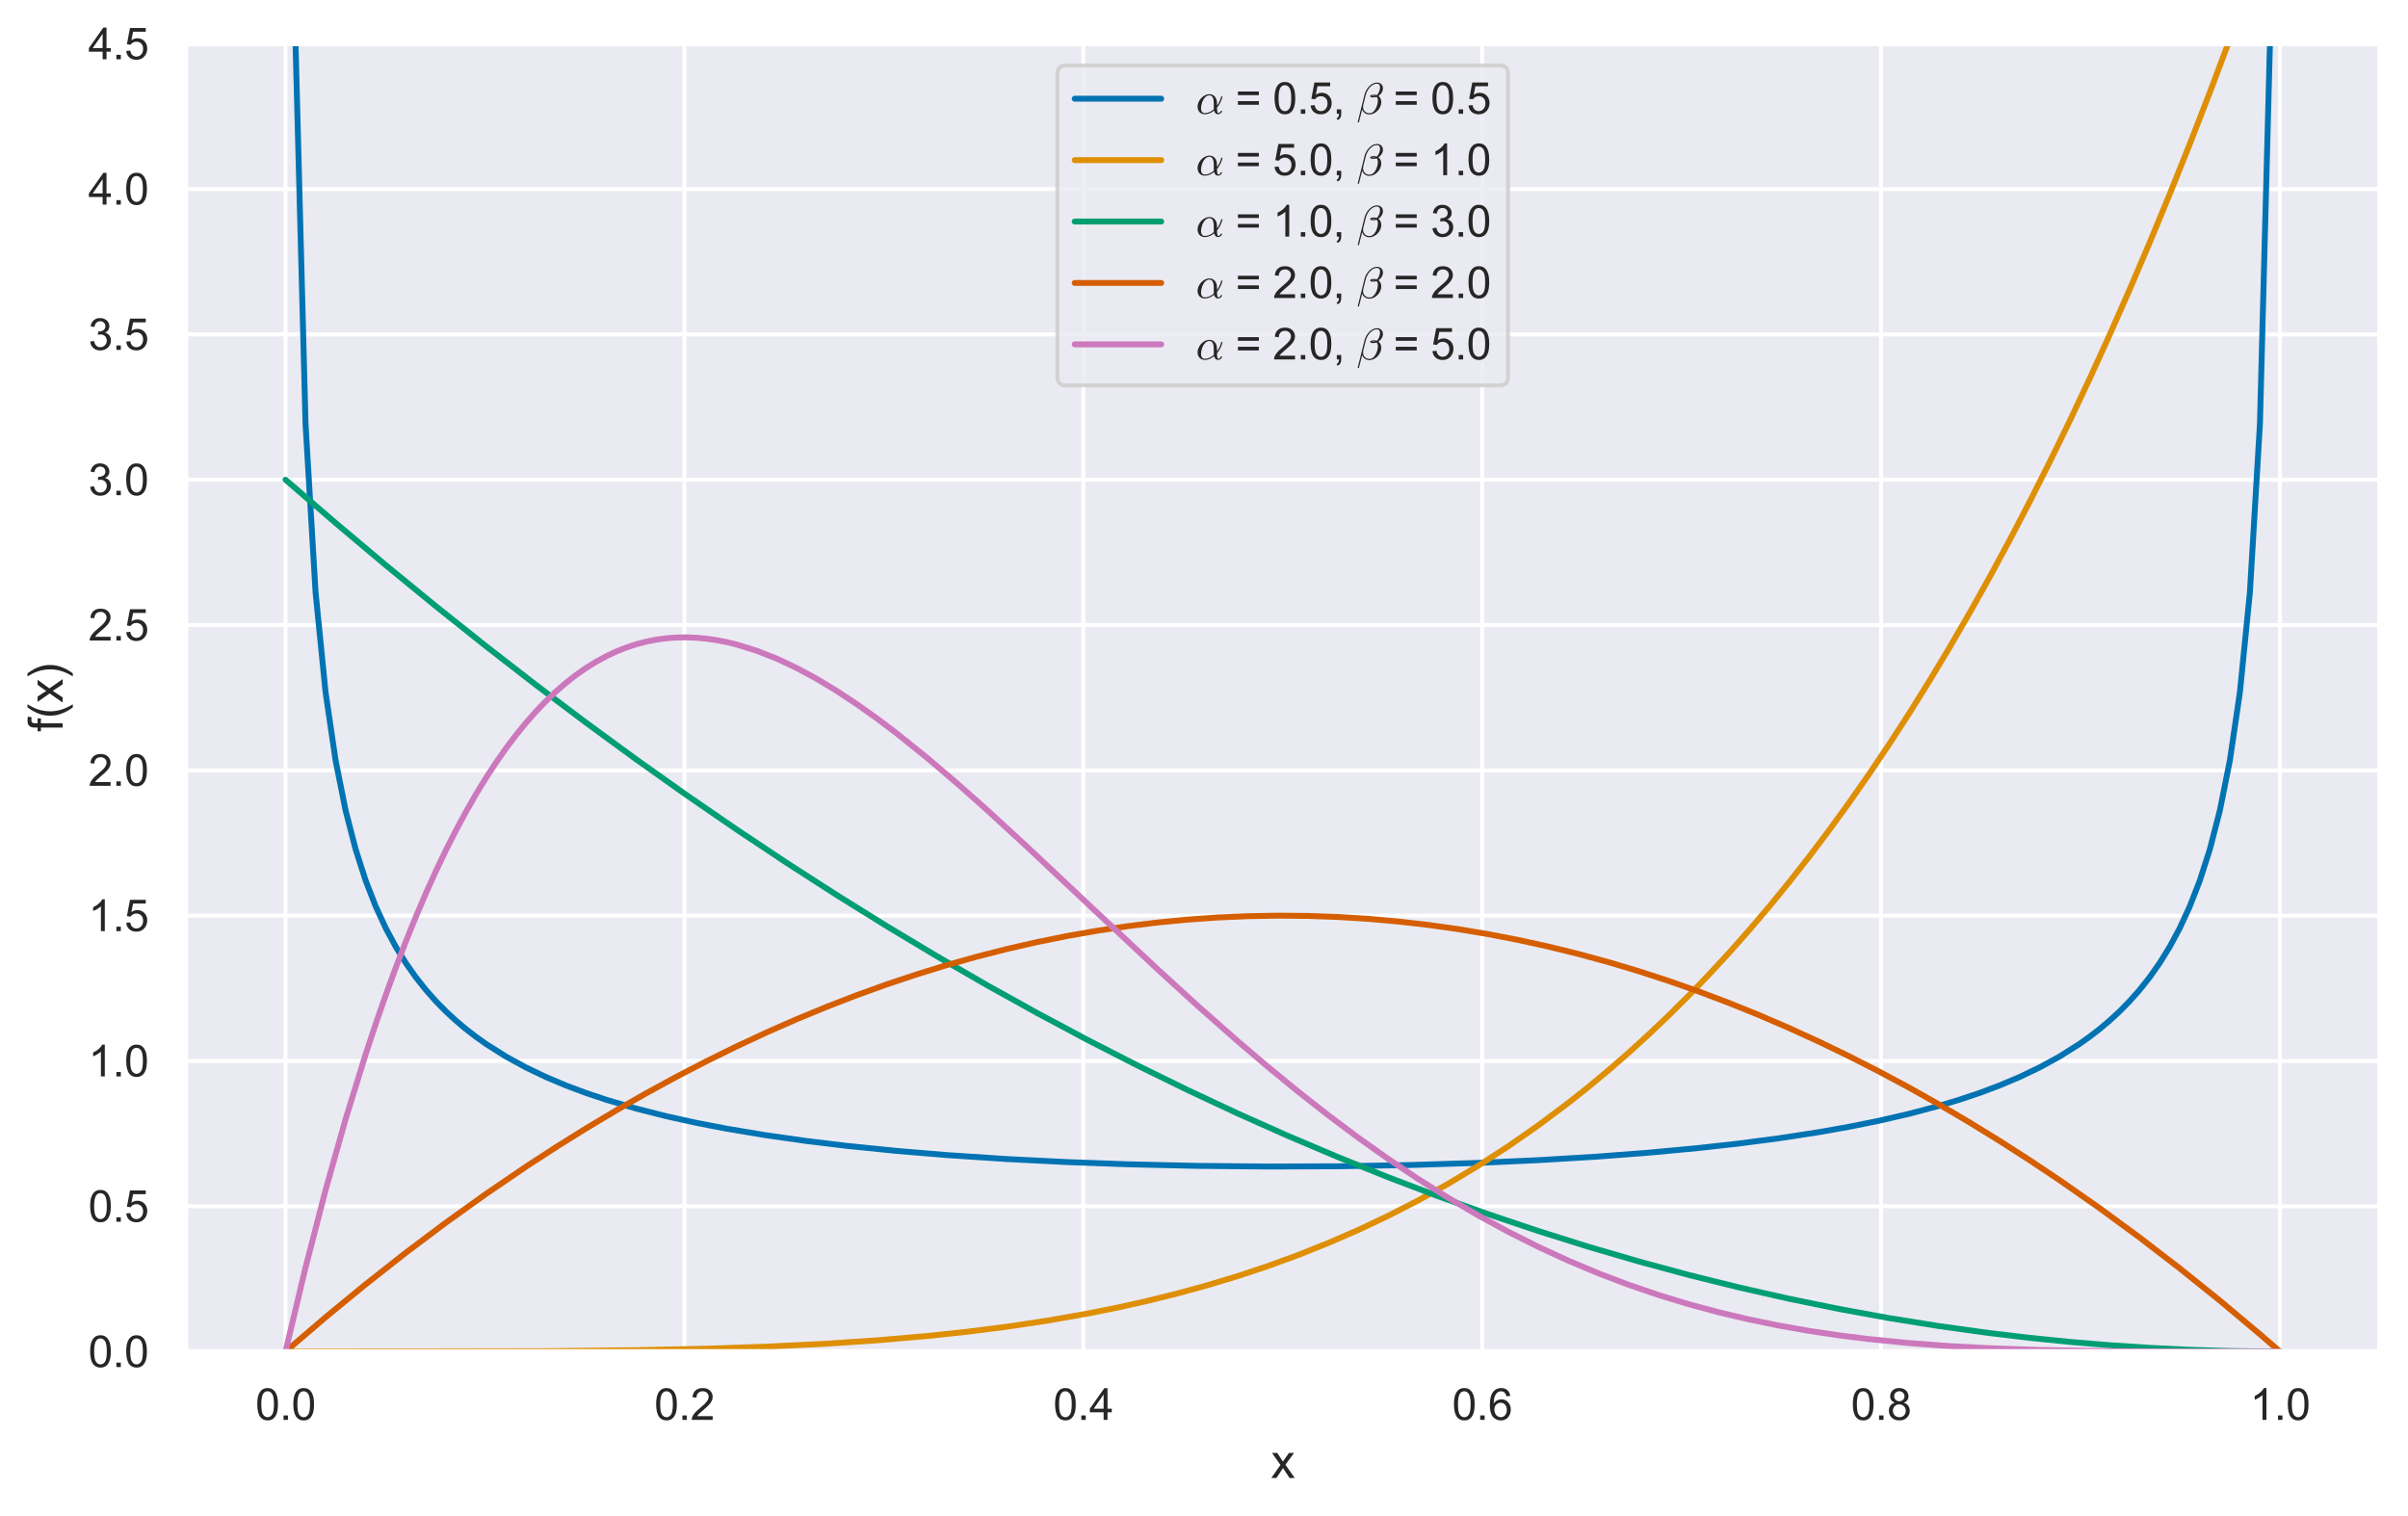 <?xml version="1.0" encoding="utf-8" standalone="no"?>
<!DOCTYPE svg PUBLIC "-//W3C//DTD SVG 1.1//EN"
  "http://www.w3.org/Graphics/SVG/1.1/DTD/svg11.dtd">
<svg xmlns:xlink="http://www.w3.org/1999/xlink" width="612.451pt" height="385.511pt" viewBox="0 0 612.451 385.511" xmlns="http://www.w3.org/2000/svg" version="1.1">
 <defs>
  <style type="text/css">*{stroke-linejoin: round; stroke-linecap: butt}</style>
 </defs>
 <g id="figure_1">
  <g id="patch_1">
   <path d="M 0 385.511 
L 612.451 385.511 
L 612.451 0 
L 0 0 
z
" style="fill: #ffffff"/>
  </g>
  <g id="axes_1">
   <g id="patch_2">
    <path d="M 47.251 343.777 
L 605.251 343.777 
L 605.251 11.137 
L 47.251 11.137 
z
" style="fill: #eaeaf2"/>
   </g>
   <g id="matplotlib.axis_1">
    <g id="xtick_1">
     <g id="line2d_1">
      <path d="M 72.615 343.777 
L 72.615 11.137 
" clip-path="url(#p3d7a16a784)" style="fill: none; stroke: #ffffff; stroke-linecap: round"/>
     </g>
     <g id="text_1">
      <!-- 0.0 -->
      <g style="fill: #262626" transform="translate(64.97 361.15) scale(0.11 -0.11)">
       <defs>
        <path id="ArialMT-30" d="M 266 2259 
Q 266 3072 433 3567 
Q 600 4063 929 4331 
Q 1259 4600 1759 4600 
Q 2128 4600 2406 4451 
Q 2684 4303 2865 4023 
Q 3047 3744 3150 3342 
Q 3253 2941 3253 2259 
Q 3253 1453 3087 958 
Q 2922 463 2592 192 
Q 2263 -78 1759 -78 
Q 1097 -78 719 397 
Q 266 969 266 2259 
z
M 844 2259 
Q 844 1131 1108 757 
Q 1372 384 1759 384 
Q 2147 384 2411 759 
Q 2675 1134 2675 2259 
Q 2675 3391 2411 3762 
Q 2147 4134 1753 4134 
Q 1366 4134 1134 3806 
Q 844 3388 844 2259 
z
" transform="scale(0.016)"/>
        <path id="ArialMT-2e" d="M 581 0 
L 581 641 
L 1222 641 
L 1222 0 
L 581 0 
z
" transform="scale(0.016)"/>
       </defs>
       <use xlink:href="#ArialMT-30"/>
       <use xlink:href="#ArialMT-2e" x="55.615"/>
       <use xlink:href="#ArialMT-30" x="83.398"/>
      </g>
     </g>
    </g>
    <g id="xtick_2">
     <g id="line2d_2">
      <path d="M 174.069 343.777 
L 174.069 11.137 
" clip-path="url(#p3d7a16a784)" style="fill: none; stroke: #ffffff; stroke-linecap: round"/>
     </g>
     <g id="text_2">
      <!-- 0.2 -->
      <g style="fill: #262626" transform="translate(166.424 361.15) scale(0.11 -0.11)">
       <defs>
        <path id="ArialMT-32" d="M 3222 541 
L 3222 0 
L 194 0 
Q 188 203 259 391 
Q 375 700 629 1000 
Q 884 1300 1366 1694 
Q 2113 2306 2375 2664 
Q 2638 3022 2638 3341 
Q 2638 3675 2398 3904 
Q 2159 4134 1775 4134 
Q 1369 4134 1125 3890 
Q 881 3647 878 3216 
L 300 3275 
Q 359 3922 746 4261 
Q 1134 4600 1788 4600 
Q 2447 4600 2831 4234 
Q 3216 3869 3216 3328 
Q 3216 3053 3103 2787 
Q 2991 2522 2730 2228 
Q 2469 1934 1863 1422 
Q 1356 997 1212 845 
Q 1069 694 975 541 
L 3222 541 
z
" transform="scale(0.016)"/>
       </defs>
       <use xlink:href="#ArialMT-30"/>
       <use xlink:href="#ArialMT-2e" x="55.615"/>
       <use xlink:href="#ArialMT-32" x="83.398"/>
      </g>
     </g>
    </g>
    <g id="xtick_3">
     <g id="line2d_3">
      <path d="M 275.524 343.777 
L 275.524 11.137 
" clip-path="url(#p3d7a16a784)" style="fill: none; stroke: #ffffff; stroke-linecap: round"/>
     </g>
     <g id="text_3">
      <!-- 0.4 -->
      <g style="fill: #262626" transform="translate(267.879 361.15) scale(0.11 -0.11)">
       <defs>
        <path id="ArialMT-34" d="M 2069 0 
L 2069 1097 
L 81 1097 
L 81 1613 
L 2172 4581 
L 2631 4581 
L 2631 1613 
L 3250 1613 
L 3250 1097 
L 2631 1097 
L 2631 0 
L 2069 0 
z
M 2069 1613 
L 2069 3678 
L 634 1613 
L 2069 1613 
z
" transform="scale(0.016)"/>
       </defs>
       <use xlink:href="#ArialMT-30"/>
       <use xlink:href="#ArialMT-2e" x="55.615"/>
       <use xlink:href="#ArialMT-34" x="83.398"/>
      </g>
     </g>
    </g>
    <g id="xtick_4">
     <g id="line2d_4">
      <path d="M 376.979 343.777 
L 376.979 11.137 
" clip-path="url(#p3d7a16a784)" style="fill: none; stroke: #ffffff; stroke-linecap: round"/>
     </g>
     <g id="text_4">
      <!-- 0.6 -->
      <g style="fill: #262626" transform="translate(369.334 361.15) scale(0.11 -0.11)">
       <defs>
        <path id="ArialMT-36" d="M 3184 3459 
L 2625 3416 
Q 2550 3747 2413 3897 
Q 2184 4138 1850 4138 
Q 1581 4138 1378 3988 
Q 1113 3794 959 3422 
Q 806 3050 800 2363 
Q 1003 2672 1297 2822 
Q 1591 2972 1913 2972 
Q 2475 2972 2870 2558 
Q 3266 2144 3266 1488 
Q 3266 1056 3080 686 
Q 2894 316 2569 119 
Q 2244 -78 1831 -78 
Q 1128 -78 684 439 
Q 241 956 241 2144 
Q 241 3472 731 4075 
Q 1159 4600 1884 4600 
Q 2425 4600 2770 4297 
Q 3116 3994 3184 3459 
z
M 888 1484 
Q 888 1194 1011 928 
Q 1134 663 1356 523 
Q 1578 384 1822 384 
Q 2178 384 2434 671 
Q 2691 959 2691 1453 
Q 2691 1928 2437 2201 
Q 2184 2475 1800 2475 
Q 1419 2475 1153 2201 
Q 888 1928 888 1484 
z
" transform="scale(0.016)"/>
       </defs>
       <use xlink:href="#ArialMT-30"/>
       <use xlink:href="#ArialMT-2e" x="55.615"/>
       <use xlink:href="#ArialMT-36" x="83.398"/>
      </g>
     </g>
    </g>
    <g id="xtick_5">
     <g id="line2d_5">
      <path d="M 478.433 343.777 
L 478.433 11.137 
" clip-path="url(#p3d7a16a784)" style="fill: none; stroke: #ffffff; stroke-linecap: round"/>
     </g>
     <g id="text_5">
      <!-- 0.8 -->
      <g style="fill: #262626" transform="translate(470.788 361.15) scale(0.11 -0.11)">
       <defs>
        <path id="ArialMT-38" d="M 1131 2484 
Q 781 2613 612 2850 
Q 444 3088 444 3419 
Q 444 3919 803 4259 
Q 1163 4600 1759 4600 
Q 2359 4600 2725 4251 
Q 3091 3903 3091 3403 
Q 3091 3084 2923 2848 
Q 2756 2613 2416 2484 
Q 2838 2347 3058 2040 
Q 3278 1734 3278 1309 
Q 3278 722 2862 322 
Q 2447 -78 1769 -78 
Q 1091 -78 675 323 
Q 259 725 259 1325 
Q 259 1772 486 2073 
Q 713 2375 1131 2484 
z
M 1019 3438 
Q 1019 3113 1228 2906 
Q 1438 2700 1772 2700 
Q 2097 2700 2305 2904 
Q 2513 3109 2513 3406 
Q 2513 3716 2298 3927 
Q 2084 4138 1766 4138 
Q 1444 4138 1231 3931 
Q 1019 3725 1019 3438 
z
M 838 1322 
Q 838 1081 952 856 
Q 1066 631 1291 507 
Q 1516 384 1775 384 
Q 2178 384 2440 643 
Q 2703 903 2703 1303 
Q 2703 1709 2433 1975 
Q 2163 2241 1756 2241 
Q 1359 2241 1098 1978 
Q 838 1716 838 1322 
z
" transform="scale(0.016)"/>
       </defs>
       <use xlink:href="#ArialMT-30"/>
       <use xlink:href="#ArialMT-2e" x="55.615"/>
       <use xlink:href="#ArialMT-38" x="83.398"/>
      </g>
     </g>
    </g>
    <g id="xtick_6">
     <g id="line2d_6">
      <path d="M 579.888 343.777 
L 579.888 11.137 
" clip-path="url(#p3d7a16a784)" style="fill: none; stroke: #ffffff; stroke-linecap: round"/>
     </g>
     <g id="text_6">
      <!-- 1.0 -->
      <g style="fill: #262626" transform="translate(572.243 361.15) scale(0.11 -0.11)">
       <defs>
        <path id="ArialMT-31" d="M 2384 0 
L 1822 0 
L 1822 3584 
Q 1619 3391 1289 3197 
Q 959 3003 697 2906 
L 697 3450 
Q 1169 3672 1522 3987 
Q 1875 4303 2022 4600 
L 2384 4600 
L 2384 0 
z
" transform="scale(0.016)"/>
       </defs>
       <use xlink:href="#ArialMT-31"/>
       <use xlink:href="#ArialMT-2e" x="55.615"/>
       <use xlink:href="#ArialMT-30" x="83.398"/>
      </g>
     </g>
    </g>
    <g id="text_7">
     <!-- x -->
     <g style="fill: #262626" transform="translate(323.251 375.926) scale(0.12 -0.12)">
      <defs>
       <path id="ArialMT-78" d="M 47 0 
L 1259 1725 
L 138 3319 
L 841 3319 
L 1350 2541 
Q 1494 2319 1581 2169 
Q 1719 2375 1834 2534 
L 2394 3319 
L 3066 3319 
L 1919 1756 
L 3153 0 
L 2463 0 
L 1781 1031 
L 1600 1309 
L 728 0 
L 47 0 
z
" transform="scale(0.016)"/>
      </defs>
      <use xlink:href="#ArialMT-78"/>
     </g>
    </g>
   </g>
   <g id="matplotlib.axis_2">
    <g id="ytick_1">
     <g id="line2d_7">
      <path d="M 47.251 343.777 
L 605.251 343.777 
" clip-path="url(#p3d7a16a784)" style="fill: none; stroke: #ffffff; stroke-linecap: round"/>
     </g>
     <g id="text_8">
      <!-- 0.0 -->
      <g style="fill: #262626" transform="translate(22.461 347.714) scale(0.11 -0.11)">
       <use xlink:href="#ArialMT-30"/>
       <use xlink:href="#ArialMT-2e" x="55.615"/>
       <use xlink:href="#ArialMT-30" x="83.398"/>
      </g>
     </g>
    </g>
    <g id="ytick_2">
     <g id="line2d_8">
      <path d="M 47.251 306.817 
L 605.251 306.817 
" clip-path="url(#p3d7a16a784)" style="fill: none; stroke: #ffffff; stroke-linecap: round"/>
     </g>
     <g id="text_9">
      <!-- 0.5 -->
      <g style="fill: #262626" transform="translate(22.461 310.754) scale(0.11 -0.11)">
       <defs>
        <path id="ArialMT-35" d="M 266 1200 
L 856 1250 
Q 922 819 1161 601 
Q 1400 384 1738 384 
Q 2144 384 2425 690 
Q 2706 997 2706 1503 
Q 2706 1984 2436 2262 
Q 2166 2541 1728 2541 
Q 1456 2541 1237 2417 
Q 1019 2294 894 2097 
L 366 2166 
L 809 4519 
L 3088 4519 
L 3088 3981 
L 1259 3981 
L 1013 2750 
Q 1425 3038 1878 3038 
Q 2478 3038 2890 2622 
Q 3303 2206 3303 1553 
Q 3303 931 2941 478 
Q 2500 -78 1738 -78 
Q 1113 -78 717 272 
Q 322 622 266 1200 
z
" transform="scale(0.016)"/>
       </defs>
       <use xlink:href="#ArialMT-30"/>
       <use xlink:href="#ArialMT-2e" x="55.615"/>
       <use xlink:href="#ArialMT-35" x="83.398"/>
      </g>
     </g>
    </g>
    <g id="ytick_3">
     <g id="line2d_9">
      <path d="M 47.251 269.857 
L 605.251 269.857 
" clip-path="url(#p3d7a16a784)" style="fill: none; stroke: #ffffff; stroke-linecap: round"/>
     </g>
     <g id="text_10">
      <!-- 1.0 -->
      <g style="fill: #262626" transform="translate(22.461 273.794) scale(0.11 -0.11)">
       <use xlink:href="#ArialMT-31"/>
       <use xlink:href="#ArialMT-2e" x="55.615"/>
       <use xlink:href="#ArialMT-30" x="83.398"/>
      </g>
     </g>
    </g>
    <g id="ytick_4">
     <g id="line2d_10">
      <path d="M 47.251 232.897 
L 605.251 232.897 
" clip-path="url(#p3d7a16a784)" style="fill: none; stroke: #ffffff; stroke-linecap: round"/>
     </g>
     <g id="text_11">
      <!-- 1.5 -->
      <g style="fill: #262626" transform="translate(22.461 236.834) scale(0.11 -0.11)">
       <use xlink:href="#ArialMT-31"/>
       <use xlink:href="#ArialMT-2e" x="55.615"/>
       <use xlink:href="#ArialMT-35" x="83.398"/>
      </g>
     </g>
    </g>
    <g id="ytick_5">
     <g id="line2d_11">
      <path d="M 47.251 195.937 
L 605.251 195.937 
" clip-path="url(#p3d7a16a784)" style="fill: none; stroke: #ffffff; stroke-linecap: round"/>
     </g>
     <g id="text_12">
      <!-- 2.0 -->
      <g style="fill: #262626" transform="translate(22.461 199.874) scale(0.11 -0.11)">
       <use xlink:href="#ArialMT-32"/>
       <use xlink:href="#ArialMT-2e" x="55.615"/>
       <use xlink:href="#ArialMT-30" x="83.398"/>
      </g>
     </g>
    </g>
    <g id="ytick_6">
     <g id="line2d_12">
      <path d="M 47.251 158.977 
L 605.251 158.977 
" clip-path="url(#p3d7a16a784)" style="fill: none; stroke: #ffffff; stroke-linecap: round"/>
     </g>
     <g id="text_13">
      <!-- 2.5 -->
      <g style="fill: #262626" transform="translate(22.461 162.914) scale(0.11 -0.11)">
       <use xlink:href="#ArialMT-32"/>
       <use xlink:href="#ArialMT-2e" x="55.615"/>
       <use xlink:href="#ArialMT-35" x="83.398"/>
      </g>
     </g>
    </g>
    <g id="ytick_7">
     <g id="line2d_13">
      <path d="M 47.251 122.017 
L 605.251 122.017 
" clip-path="url(#p3d7a16a784)" style="fill: none; stroke: #ffffff; stroke-linecap: round"/>
     </g>
     <g id="text_14">
      <!-- 3.0 -->
      <g style="fill: #262626" transform="translate(22.461 125.954) scale(0.11 -0.11)">
       <defs>
        <path id="ArialMT-33" d="M 269 1209 
L 831 1284 
Q 928 806 1161 595 
Q 1394 384 1728 384 
Q 2125 384 2398 659 
Q 2672 934 2672 1341 
Q 2672 1728 2419 1979 
Q 2166 2231 1775 2231 
Q 1616 2231 1378 2169 
L 1441 2663 
Q 1497 2656 1531 2656 
Q 1891 2656 2178 2843 
Q 2466 3031 2466 3422 
Q 2466 3731 2256 3934 
Q 2047 4138 1716 4138 
Q 1388 4138 1169 3931 
Q 950 3725 888 3313 
L 325 3413 
Q 428 3978 793 4289 
Q 1159 4600 1703 4600 
Q 2078 4600 2393 4439 
Q 2709 4278 2876 4000 
Q 3044 3722 3044 3409 
Q 3044 3113 2884 2869 
Q 2725 2625 2413 2481 
Q 2819 2388 3044 2092 
Q 3269 1797 3269 1353 
Q 3269 753 2831 336 
Q 2394 -81 1725 -81 
Q 1122 -81 723 278 
Q 325 638 269 1209 
z
" transform="scale(0.016)"/>
       </defs>
       <use xlink:href="#ArialMT-33"/>
       <use xlink:href="#ArialMT-2e" x="55.615"/>
       <use xlink:href="#ArialMT-30" x="83.398"/>
      </g>
     </g>
    </g>
    <g id="ytick_8">
     <g id="line2d_14">
      <path d="M 47.251 85.057 
L 605.251 85.057 
" clip-path="url(#p3d7a16a784)" style="fill: none; stroke: #ffffff; stroke-linecap: round"/>
     </g>
     <g id="text_15">
      <!-- 3.5 -->
      <g style="fill: #262626" transform="translate(22.461 88.994) scale(0.11 -0.11)">
       <use xlink:href="#ArialMT-33"/>
       <use xlink:href="#ArialMT-2e" x="55.615"/>
       <use xlink:href="#ArialMT-35" x="83.398"/>
      </g>
     </g>
    </g>
    <g id="ytick_9">
     <g id="line2d_15">
      <path d="M 47.251 48.097 
L 605.251 48.097 
" clip-path="url(#p3d7a16a784)" style="fill: none; stroke: #ffffff; stroke-linecap: round"/>
     </g>
     <g id="text_16">
      <!-- 4.0 -->
      <g style="fill: #262626" transform="translate(22.461 52.034) scale(0.11 -0.11)">
       <use xlink:href="#ArialMT-34"/>
       <use xlink:href="#ArialMT-2e" x="55.615"/>
       <use xlink:href="#ArialMT-30" x="83.398"/>
      </g>
     </g>
    </g>
    <g id="ytick_10">
     <g id="line2d_16">
      <path d="M 47.251 11.137 
L 605.251 11.137 
" clip-path="url(#p3d7a16a784)" style="fill: none; stroke: #ffffff; stroke-linecap: round"/>
     </g>
     <g id="text_17">
      <!-- 4.5 -->
      <g style="fill: #262626" transform="translate(22.461 15.074) scale(0.11 -0.11)">
       <use xlink:href="#ArialMT-34"/>
       <use xlink:href="#ArialMT-2e" x="55.615"/>
       <use xlink:href="#ArialMT-35" x="83.398"/>
      </g>
     </g>
    </g>
    <g id="text_18">
     <!-- f(x) -->
     <g style="fill: #262626" transform="translate(15.936 186.119) rotate(-90) scale(0.12 -0.12)">
      <defs>
       <path id="ArialMT-66" d="M 556 0 
L 556 2881 
L 59 2881 
L 59 3319 
L 556 3319 
L 556 3672 
Q 556 4006 616 4169 
Q 697 4388 901 4523 
Q 1106 4659 1475 4659 
Q 1713 4659 2000 4603 
L 1916 4113 
Q 1741 4144 1584 4144 
Q 1328 4144 1222 4034 
Q 1116 3925 1116 3625 
L 1116 3319 
L 1763 3319 
L 1763 2881 
L 1116 2881 
L 1116 0 
L 556 0 
z
" transform="scale(0.016)"/>
       <path id="ArialMT-28" d="M 1497 -1347 
Q 1031 -759 709 28 
Q 388 816 388 1659 
Q 388 2403 628 3084 
Q 909 3875 1497 4659 
L 1900 4659 
Q 1522 4009 1400 3731 
Q 1209 3300 1100 2831 
Q 966 2247 966 1656 
Q 966 153 1900 -1347 
L 1497 -1347 
z
" transform="scale(0.016)"/>
       <path id="ArialMT-29" d="M 791 -1347 
L 388 -1347 
Q 1322 153 1322 1656 
Q 1322 2244 1188 2822 
Q 1081 3291 891 3722 
Q 769 4003 388 4659 
L 791 4659 
Q 1378 3875 1659 3084 
Q 1900 2403 1900 1659 
Q 1900 816 1576 28 
Q 1253 -759 791 -1347 
z
" transform="scale(0.016)"/>
      </defs>
      <use xlink:href="#ArialMT-66"/>
      <use xlink:href="#ArialMT-28" x="27.783"/>
      <use xlink:href="#ArialMT-78" x="61.084"/>
      <use xlink:href="#ArialMT-29" x="111.084"/>
     </g>
    </g>
   </g>
   <g id="line2d_17">
    <path d="M 75.164 11.016 
L 77.713 107.883 
L 80.262 150.679 
L 82.811 176.121 
L 85.36 193.435 
L 87.91 206.179 
L 90.459 216.055 
L 93.008 223.992 
L 95.557 230.545 
L 98.106 236.072 
L 100.655 240.812 
L 103.204 244.932 
L 105.753 248.555 
L 108.302 251.771 
L 110.852 254.65 
L 113.401 257.244 
L 115.95 259.598 
L 118.499 261.744 
L 121.048 263.71 
L 123.597 265.52 
L 128.695 268.741 
L 133.794 271.526 
L 138.892 273.961 
L 143.99 276.108 
L 149.088 278.017 
L 154.186 279.725 
L 161.834 281.974 
L 169.481 283.914 
L 177.128 285.601 
L 184.776 287.078 
L 194.972 288.778 
L 205.169 290.221 
L 215.365 291.453 
L 228.111 292.743 
L 240.856 293.8 
L 256.151 294.811 
L 271.445 295.579 
L 286.74 296.136 
L 304.584 296.545 
L 322.428 296.713 
L 340.271 296.646 
L 358.115 296.342 
L 375.959 295.787 
L 391.254 295.092 
L 406.548 294.166 
L 419.294 293.191 
L 432.039 291.999 
L 442.236 290.861 
L 452.432 289.528 
L 462.629 287.963 
L 470.276 286.607 
L 477.923 285.063 
L 485.571 283.297 
L 493.218 281.262 
L 498.316 279.725 
L 503.414 278.017 
L 508.513 276.108 
L 513.611 273.961 
L 518.709 271.526 
L 523.807 268.741 
L 528.905 265.52 
L 531.455 263.71 
L 534.004 261.744 
L 536.553 259.598 
L 539.102 257.244 
L 541.651 254.65 
L 544.2 251.771 
L 546.749 248.555 
L 549.298 244.932 
L 551.847 240.812 
L 554.397 236.072 
L 556.946 230.545 
L 559.495 223.992 
L 562.044 216.055 
L 564.593 206.179 
L 567.142 193.435 
L 569.691 176.121 
L 572.24 150.679 
L 574.789 107.883 
L 577.339 11.016 
L 577.339 11.016 
" clip-path="url(#p3d7a16a784)" style="fill: none; stroke: #0173b2; stroke-width: 1.5; stroke-linecap: round"/>
   </g>
   <g id="line2d_18">
    <path d="M 72.615 343.777 
L 138.892 343.669 
L 161.834 343.423 
L 179.677 343.043 
L 194.972 342.526 
L 210.267 341.773 
L 223.012 340.921 
L 235.758 339.823 
L 245.954 338.738 
L 256.151 337.443 
L 266.347 335.914 
L 276.544 334.123 
L 284.191 332.592 
L 291.838 330.885 
L 299.486 328.99 
L 307.133 326.893 
L 314.78 324.581 
L 322.428 322.039 
L 330.075 319.252 
L 337.722 316.206 
L 345.37 312.884 
L 353.017 309.271 
L 360.664 305.35 
L 368.312 301.104 
L 375.959 296.515 
L 383.606 291.566 
L 391.254 286.238 
L 398.901 280.512 
L 403.999 276.465 
L 409.097 272.226 
L 414.196 267.79 
L 419.294 263.151 
L 424.392 258.302 
L 429.49 253.239 
L 434.588 247.953 
L 439.687 242.439 
L 444.785 236.691 
L 449.883 230.702 
L 454.981 224.465 
L 460.079 217.973 
L 465.178 211.22 
L 470.276 204.198 
L 475.374 196.902 
L 480.472 189.323 
L 485.571 181.454 
L 490.669 173.288 
L 495.767 164.818 
L 500.865 156.037 
L 505.963 146.936 
L 511.062 137.508 
L 516.16 127.746 
L 521.258 117.64 
L 526.356 107.185 
L 531.455 96.371 
L 536.553 85.191 
L 541.651 73.636 
L 546.749 61.697 
L 551.847 49.368 
L 556.946 36.638 
L 562.044 23.501 
L 567.142 9.946 
L 571.142 -1 
L 571.142 -1 
" clip-path="url(#p3d7a16a784)" style="fill: none; stroke: #de8f05; stroke-width: 1.5; stroke-linecap: round"/>
   </g>
   <g id="line2d_19">
    <path d="M 72.615 122.017 
L 85.36 133.021 
L 98.106 143.744 
L 110.852 154.188 
L 123.597 164.352 
L 136.343 174.235 
L 149.088 183.839 
L 161.834 193.163 
L 174.579 202.207 
L 187.325 210.971 
L 200.07 219.454 
L 212.816 227.658 
L 225.561 235.582 
L 238.307 243.226 
L 251.053 250.59 
L 263.798 257.673 
L 276.544 264.477 
L 289.289 271.001 
L 302.035 277.245 
L 314.78 283.209 
L 327.526 288.893 
L 340.271 294.296 
L 353.017 299.42 
L 365.762 304.264 
L 378.508 308.828 
L 391.254 313.112 
L 403.999 317.116 
L 416.745 320.84 
L 429.49 324.284 
L 442.236 327.448 
L 454.981 330.332 
L 467.727 332.935 
L 480.472 335.259 
L 493.218 337.303 
L 505.963 339.067 
L 516.16 340.277 
L 526.356 341.307 
L 536.553 342.158 
L 546.749 342.83 
L 556.946 343.323 
L 567.142 343.637 
L 577.339 343.771 
L 579.888 343.777 
L 579.888 343.777 
" clip-path="url(#p3d7a16a784)" style="fill: none; stroke: #029e73; stroke-width: 1.5; stroke-linecap: round"/>
   </g>
   <g id="line2d_20">
    <path d="M 72.615 343.777 
L 82.811 335.041 
L 93.008 326.664 
L 103.204 318.645 
L 113.401 310.984 
L 123.597 303.682 
L 133.794 296.738 
L 141.441 291.765 
L 149.088 286.994 
L 156.735 282.425 
L 164.383 278.057 
L 172.03 273.891 
L 179.677 269.926 
L 187.325 266.163 
L 194.972 262.601 
L 202.619 259.241 
L 210.267 256.083 
L 217.914 253.126 
L 225.561 250.371 
L 233.209 247.818 
L 240.856 245.466 
L 248.503 243.315 
L 256.151 241.367 
L 263.798 239.619 
L 271.445 238.074 
L 279.093 236.73 
L 286.74 235.588 
L 294.387 234.647 
L 302.035 233.908 
L 309.682 233.37 
L 317.329 233.034 
L 324.977 232.9 
L 332.624 232.967 
L 340.271 233.236 
L 347.919 233.706 
L 355.566 234.378 
L 363.213 235.252 
L 370.861 236.327 
L 378.508 237.603 
L 386.155 239.082 
L 393.803 240.762 
L 401.45 242.643 
L 409.097 244.726 
L 416.745 247.011 
L 424.392 249.498 
L 432.039 252.186 
L 439.687 255.075 
L 447.334 258.166 
L 454.981 261.459 
L 462.629 264.953 
L 470.276 268.649 
L 477.923 272.547 
L 485.571 276.646 
L 493.218 280.946 
L 500.865 285.449 
L 508.513 290.153 
L 516.16 295.058 
L 523.807 300.165 
L 534.004 307.288 
L 544.2 314.77 
L 554.397 322.609 
L 564.593 330.808 
L 574.789 339.364 
L 579.888 343.777 
L 579.888 343.777 
" clip-path="url(#p3d7a16a784)" style="fill: none; stroke: #d55e00; stroke-width: 1.5; stroke-linecap: round"/>
   </g>
   <g id="line2d_21">
    <path d="M 72.615 343.777 
L 77.713 322.372 
L 82.811 302.679 
L 87.91 284.621 
L 93.008 268.121 
L 95.557 260.433 
L 98.106 253.106 
L 100.655 246.134 
L 103.204 239.505 
L 105.753 233.213 
L 108.302 227.248 
L 110.852 221.602 
L 113.401 216.267 
L 115.95 211.235 
L 118.499 206.498 
L 121.048 202.047 
L 123.597 197.875 
L 126.146 193.975 
L 128.695 190.339 
L 131.244 186.959 
L 133.794 183.828 
L 136.343 180.939 
L 138.892 178.285 
L 141.441 175.86 
L 143.99 173.655 
L 146.539 171.665 
L 149.088 169.882 
L 151.637 168.301 
L 154.186 166.915 
L 156.735 165.718 
L 159.285 164.703 
L 161.834 163.864 
L 164.383 163.196 
L 166.932 162.693 
L 169.481 162.349 
L 172.03 162.157 
L 174.579 162.114 
L 177.128 162.213 
L 179.677 162.448 
L 182.227 162.816 
L 184.776 163.31 
L 187.325 163.926 
L 192.423 165.502 
L 197.521 167.507 
L 202.619 169.903 
L 207.718 172.655 
L 212.816 175.73 
L 217.914 179.095 
L 223.012 182.719 
L 228.111 186.573 
L 235.758 192.723 
L 243.405 199.237 
L 251.053 206.032 
L 261.249 215.399 
L 279.093 232.185 
L 294.387 246.5 
L 304.584 255.803 
L 314.78 264.804 
L 322.428 271.312 
L 330.075 277.579 
L 337.722 283.584 
L 345.37 289.307 
L 353.017 294.735 
L 360.664 299.854 
L 368.312 304.658 
L 375.959 309.141 
L 383.606 313.302 
L 391.254 317.142 
L 398.901 320.664 
L 406.548 323.874 
L 414.196 326.78 
L 421.843 329.392 
L 429.49 331.722 
L 437.137 333.784 
L 444.785 335.591 
L 452.432 337.159 
L 460.079 338.506 
L 467.727 339.649 
L 475.374 340.604 
L 485.571 341.619 
L 495.767 342.378 
L 505.963 342.922 
L 518.709 343.364 
L 534.004 343.642 
L 554.397 343.763 
L 579.888 343.777 
L 579.888 343.777 
" clip-path="url(#p3d7a16a784)" style="fill: none; stroke: #cc78bc; stroke-width: 1.5; stroke-linecap: round"/>
   </g>
   <g id="patch_3">
    <path d="M 47.251 343.777 
L 47.251 11.137 
" style="fill: none; stroke: #ffffff; stroke-width: 1.25; stroke-linejoin: miter; stroke-linecap: square"/>
   </g>
   <g id="patch_4">
    <path d="M 605.251 343.777 
L 605.251 11.137 
" style="fill: none; stroke: #ffffff; stroke-width: 1.25; stroke-linejoin: miter; stroke-linecap: square"/>
   </g>
   <g id="patch_5">
    <path d="M 47.251 343.777 
L 605.251 343.777 
" style="fill: none; stroke: #ffffff; stroke-width: 1.25; stroke-linejoin: miter; stroke-linecap: square"/>
   </g>
   <g id="patch_6">
    <path d="M 47.251 11.137 
L 605.251 11.137 
" style="fill: none; stroke: #ffffff; stroke-width: 1.25; stroke-linejoin: miter; stroke-linecap: square"/>
   </g>
   <g id="legend_1">
    <g id="patch_7">
     <path d="M 271.141 98.037 
L 381.361 98.037 
Q 383.561 98.037 383.561 95.837 
L 383.561 18.837 
Q 383.561 16.637 381.361 16.637 
L 271.141 16.637 
Q 268.941 16.637 268.941 18.837 
L 268.941 95.837 
Q 268.941 98.037 271.141 98.037 
z
" style="fill: #eaeaf2; opacity: 0.8; stroke: #cccccc; stroke-linejoin: miter"/>
    </g>
    <g id="line2d_22">
     <path d="M 273.341 25.107 
L 284.341 25.107 
L 295.341 25.107 
" style="fill: none; stroke: #0173b2; stroke-width: 1.5; stroke-linecap: round"/>
    </g>
    <g id="text_19">
     <!-- $\alpha$ = 0.5, $\beta$ = 0.5 -->
     <g style="fill: #262626" transform="translate(304.141 28.957) scale(0.11 -0.11)">
      <defs>
       <path id="Cmmi10-ae" d="M 1288 -72 
Q 984 -72 748 72 
Q 513 216 384 459 
Q 256 703 256 1013 
Q 256 1447 498 1872 
Q 741 2297 1142 2562 
Q 1544 2828 1984 2828 
Q 2309 2828 2556 2658 
Q 2803 2488 2931 2205 
Q 3059 1922 3059 1600 
L 3066 1172 
Q 3284 1475 3436 1801 
Q 3588 2128 3669 2478 
Q 3681 2516 3719 2516 
L 3794 2516 
Q 3853 2516 3853 2456 
Q 3853 2450 3847 2438 
Q 3772 2144 3659 1873 
Q 3547 1603 3395 1350 
Q 3244 1097 3066 891 
Q 3066 97 3250 97 
Q 3369 97 3445 167 
Q 3522 238 3580 341 
Q 3638 444 3653 447 
L 3731 447 
Q 3781 447 3781 384 
Q 3781 225 3598 76 
Q 3416 -72 3238 -72 
Q 3006 -72 2853 78 
Q 2700 228 2644 469 
Q 2344 213 1994 70 
Q 1644 -72 1288 -72 
z
M 1300 97 
Q 1984 97 2613 659 
Q 2609 697 2603 751 
Q 2597 806 2597 813 
L 2597 1503 
Q 2597 2663 1972 2663 
Q 1597 2663 1315 2342 
Q 1034 2022 892 1576 
Q 750 1131 750 763 
Q 750 484 892 290 
Q 1034 97 1300 97 
z
" transform="scale(0.016)"/>
       <path id="ArialMT-20" transform="scale(0.016)"/>
       <path id="ArialMT-3d" d="M 3381 2694 
L 356 2694 
L 356 3219 
L 3381 3219 
L 3381 2694 
z
M 3381 1303 
L 356 1303 
L 356 1828 
L 3381 1828 
L 3381 1303 
z
" transform="scale(0.016)"/>
       <path id="ArialMT-2c" d="M 569 0 
L 569 641 
L 1209 641 
L 1209 0 
Q 1209 -353 1084 -570 
Q 959 -788 688 -906 
L 531 -666 
Q 709 -588 793 -436 
Q 878 -284 888 0 
L 569 0 
z
" transform="scale(0.016)"/>
       <path id="Cmmi10-af" d="M 172 -1241 
Q 153 -1241 137 -1219 
Q 122 -1197 122 -1178 
L 1106 2778 
Q 1191 3097 1353 3397 
Q 1516 3697 1761 3955 
Q 2006 4213 2300 4363 
Q 2594 4513 2925 4513 
Q 3163 4513 3355 4408 
Q 3547 4303 3658 4114 
Q 3769 3925 3769 3688 
Q 3769 3459 3681 3251 
Q 3594 3044 3437 2864 
Q 3281 2684 3103 2572 
Q 3206 2506 3287 2404 
Q 3369 2303 3419 2192 
Q 3469 2081 3497 1945 
Q 3525 1809 3525 1691 
Q 3525 1363 3384 1044 
Q 3244 725 3001 465 
Q 2759 206 2446 54 
Q 2134 -97 1806 -97 
Q 1447 -97 1159 100 
Q 872 297 763 634 
L 300 -1203 
Q 300 -1241 250 -1241 
L 172 -1241 
z
M 1819 78 
Q 2106 78 2339 267 
Q 2572 456 2723 742 
Q 2875 1028 2954 1348 
Q 3034 1669 3034 1931 
Q 3034 2256 2847 2444 
Q 2628 2363 2419 2363 
Q 1913 2363 1913 2534 
Q 1913 2759 2491 2759 
Q 2697 2759 2869 2694 
Q 3006 2800 3118 3006 
Q 3231 3213 3289 3438 
Q 3347 3663 3347 3859 
Q 3347 4069 3236 4208 
Q 3125 4347 2913 4347 
Q 2522 4347 2186 4106 
Q 1850 3866 1619 3498 
Q 1388 3131 1288 2741 
L 934 1325 
Q 900 1178 891 997 
Q 891 597 1153 337 
Q 1416 78 1819 78 
z
M 2106 2553 
Q 2203 2528 2425 2528 
Q 2534 2528 2644 2566 
Q 2638 2572 2619 2572 
Q 2550 2591 2472 2591 
Q 2181 2591 2106 2553 
z
" transform="scale(0.016)"/>
      </defs>
      <use xlink:href="#Cmmi10-ae" transform="translate(0 0.125)"/>
      <use xlink:href="#ArialMT-20" transform="translate(63.916 0.125)"/>
      <use xlink:href="#ArialMT-3d" transform="translate(91.699 0.125)"/>
      <use xlink:href="#ArialMT-20" transform="translate(150.098 0.125)"/>
      <use xlink:href="#ArialMT-30" transform="translate(177.881 0.125)"/>
      <use xlink:href="#ArialMT-2e" transform="translate(233.496 0.125)"/>
      <use xlink:href="#ArialMT-35" transform="translate(261.279 0.125)"/>
      <use xlink:href="#ArialMT-2c" transform="translate(316.895 0.125)"/>
      <use xlink:href="#ArialMT-20" transform="translate(344.678 0.125)"/>
      <use xlink:href="#Cmmi10-af" transform="translate(372.461 0.125)"/>
      <use xlink:href="#ArialMT-20" transform="translate(428.955 0.125)"/>
      <use xlink:href="#ArialMT-3d" transform="translate(456.738 0.125)"/>
      <use xlink:href="#ArialMT-20" transform="translate(515.137 0.125)"/>
      <use xlink:href="#ArialMT-30" transform="translate(542.92 0.125)"/>
      <use xlink:href="#ArialMT-2e" transform="translate(598.535 0.125)"/>
      <use xlink:href="#ArialMT-35" transform="translate(626.318 0.125)"/>
     </g>
    </g>
    <g id="line2d_23">
     <path d="M 273.341 40.727 
L 284.341 40.727 
L 295.341 40.727 
" style="fill: none; stroke: #de8f05; stroke-width: 1.5; stroke-linecap: round"/>
    </g>
    <g id="text_20">
     <!-- $\alpha$ = 5.0, $\beta$ = 1.0 -->
     <g style="fill: #262626" transform="translate(304.141 44.577) scale(0.11 -0.11)">
      <use xlink:href="#Cmmi10-ae" transform="translate(0 0.125)"/>
      <use xlink:href="#ArialMT-20" transform="translate(63.916 0.125)"/>
      <use xlink:href="#ArialMT-3d" transform="translate(91.699 0.125)"/>
      <use xlink:href="#ArialMT-20" transform="translate(150.098 0.125)"/>
      <use xlink:href="#ArialMT-35" transform="translate(177.881 0.125)"/>
      <use xlink:href="#ArialMT-2e" transform="translate(233.496 0.125)"/>
      <use xlink:href="#ArialMT-30" transform="translate(261.279 0.125)"/>
      <use xlink:href="#ArialMT-2c" transform="translate(316.895 0.125)"/>
      <use xlink:href="#ArialMT-20" transform="translate(344.678 0.125)"/>
      <use xlink:href="#Cmmi10-af" transform="translate(372.461 0.125)"/>
      <use xlink:href="#ArialMT-20" transform="translate(428.955 0.125)"/>
      <use xlink:href="#ArialMT-3d" transform="translate(456.738 0.125)"/>
      <use xlink:href="#ArialMT-20" transform="translate(515.137 0.125)"/>
      <use xlink:href="#ArialMT-31" transform="translate(542.92 0.125)"/>
      <use xlink:href="#ArialMT-2e" transform="translate(598.535 0.125)"/>
      <use xlink:href="#ArialMT-30" transform="translate(626.318 0.125)"/>
     </g>
    </g>
    <g id="line2d_24">
     <path d="M 273.341 56.347 
L 284.341 56.347 
L 295.341 56.347 
" style="fill: none; stroke: #029e73; stroke-width: 1.5; stroke-linecap: round"/>
    </g>
    <g id="text_21">
     <!-- $\alpha$ = 1.0, $\beta$ = 3.0 -->
     <g style="fill: #262626" transform="translate(304.141 60.197) scale(0.11 -0.11)">
      <use xlink:href="#Cmmi10-ae" transform="translate(0 0.125)"/>
      <use xlink:href="#ArialMT-20" transform="translate(63.916 0.125)"/>
      <use xlink:href="#ArialMT-3d" transform="translate(91.699 0.125)"/>
      <use xlink:href="#ArialMT-20" transform="translate(150.098 0.125)"/>
      <use xlink:href="#ArialMT-31" transform="translate(177.881 0.125)"/>
      <use xlink:href="#ArialMT-2e" transform="translate(233.496 0.125)"/>
      <use xlink:href="#ArialMT-30" transform="translate(261.279 0.125)"/>
      <use xlink:href="#ArialMT-2c" transform="translate(316.895 0.125)"/>
      <use xlink:href="#ArialMT-20" transform="translate(344.678 0.125)"/>
      <use xlink:href="#Cmmi10-af" transform="translate(372.461 0.125)"/>
      <use xlink:href="#ArialMT-20" transform="translate(428.955 0.125)"/>
      <use xlink:href="#ArialMT-3d" transform="translate(456.738 0.125)"/>
      <use xlink:href="#ArialMT-20" transform="translate(515.137 0.125)"/>
      <use xlink:href="#ArialMT-33" transform="translate(542.92 0.125)"/>
      <use xlink:href="#ArialMT-2e" transform="translate(598.535 0.125)"/>
      <use xlink:href="#ArialMT-30" transform="translate(626.318 0.125)"/>
     </g>
    </g>
    <g id="line2d_25">
     <path d="M 273.341 71.967 
L 284.341 71.967 
L 295.341 71.967 
" style="fill: none; stroke: #d55e00; stroke-width: 1.5; stroke-linecap: round"/>
    </g>
    <g id="text_22">
     <!-- $\alpha$ = 2.0, $\beta$ = 2.0 -->
     <g style="fill: #262626" transform="translate(304.141 75.817) scale(0.11 -0.11)">
      <use xlink:href="#Cmmi10-ae" transform="translate(0 0.125)"/>
      <use xlink:href="#ArialMT-20" transform="translate(63.916 0.125)"/>
      <use xlink:href="#ArialMT-3d" transform="translate(91.699 0.125)"/>
      <use xlink:href="#ArialMT-20" transform="translate(150.098 0.125)"/>
      <use xlink:href="#ArialMT-32" transform="translate(177.881 0.125)"/>
      <use xlink:href="#ArialMT-2e" transform="translate(233.496 0.125)"/>
      <use xlink:href="#ArialMT-30" transform="translate(261.279 0.125)"/>
      <use xlink:href="#ArialMT-2c" transform="translate(316.895 0.125)"/>
      <use xlink:href="#ArialMT-20" transform="translate(344.678 0.125)"/>
      <use xlink:href="#Cmmi10-af" transform="translate(372.461 0.125)"/>
      <use xlink:href="#ArialMT-20" transform="translate(428.955 0.125)"/>
      <use xlink:href="#ArialMT-3d" transform="translate(456.738 0.125)"/>
      <use xlink:href="#ArialMT-20" transform="translate(515.137 0.125)"/>
      <use xlink:href="#ArialMT-32" transform="translate(542.92 0.125)"/>
      <use xlink:href="#ArialMT-2e" transform="translate(598.535 0.125)"/>
      <use xlink:href="#ArialMT-30" transform="translate(626.318 0.125)"/>
     </g>
    </g>
    <g id="line2d_26">
     <path d="M 273.341 87.587 
L 284.341 87.587 
L 295.341 87.587 
" style="fill: none; stroke: #cc78bc; stroke-width: 1.5; stroke-linecap: round"/>
    </g>
    <g id="text_23">
     <!-- $\alpha$ = 2.0, $\beta$ = 5.0 -->
     <g style="fill: #262626" transform="translate(304.141 91.437) scale(0.11 -0.11)">
      <use xlink:href="#Cmmi10-ae" transform="translate(0 0.125)"/>
      <use xlink:href="#ArialMT-20" transform="translate(63.916 0.125)"/>
      <use xlink:href="#ArialMT-3d" transform="translate(91.699 0.125)"/>
      <use xlink:href="#ArialMT-20" transform="translate(150.098 0.125)"/>
      <use xlink:href="#ArialMT-32" transform="translate(177.881 0.125)"/>
      <use xlink:href="#ArialMT-2e" transform="translate(233.496 0.125)"/>
      <use xlink:href="#ArialMT-30" transform="translate(261.279 0.125)"/>
      <use xlink:href="#ArialMT-2c" transform="translate(316.895 0.125)"/>
      <use xlink:href="#ArialMT-20" transform="translate(344.678 0.125)"/>
      <use xlink:href="#Cmmi10-af" transform="translate(372.461 0.125)"/>
      <use xlink:href="#ArialMT-20" transform="translate(428.955 0.125)"/>
      <use xlink:href="#ArialMT-3d" transform="translate(456.738 0.125)"/>
      <use xlink:href="#ArialMT-20" transform="translate(515.137 0.125)"/>
      <use xlink:href="#ArialMT-35" transform="translate(542.92 0.125)"/>
      <use xlink:href="#ArialMT-2e" transform="translate(598.535 0.125)"/>
      <use xlink:href="#ArialMT-30" transform="translate(626.318 0.125)"/>
     </g>
    </g>
   </g>
  </g>
 </g>
 <defs>
  <clipPath id="p3d7a16a784">
   <rect x="47.251" y="11.137" width="558" height="332.64"/>
  </clipPath>
 </defs>
</svg>